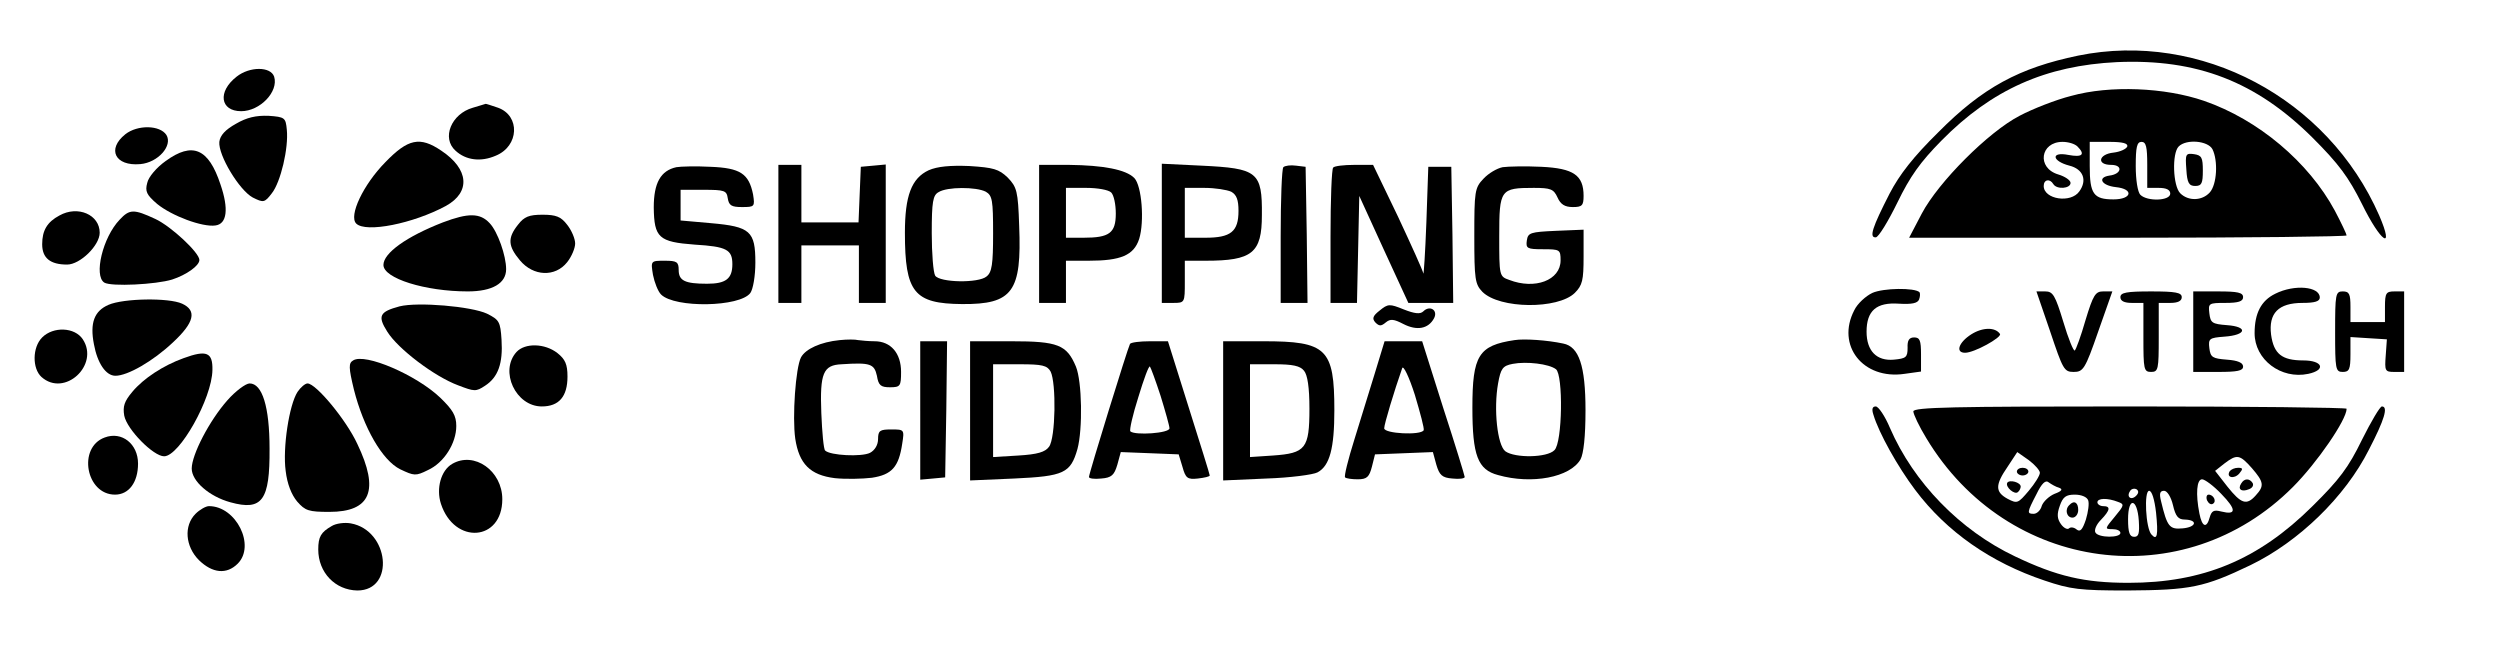 <?xml version="1.0" encoding="UTF-8" standalone="no"?>
<svg version="1.0" xmlns="http://www.w3.org/2000/svg"
 width="652pt" height="172pt" viewBox="0 0 652 172"
 preserveAspectRatio="xMidYMid meet">

<g transform="translate(0,172) scale(0.1,-0.1)"
fill="#000000" stroke="none">
<path d="M5420 1575 c-154 -32 -249 -83 -365 -200 -65 -64 -101 -110 -127
-160 -45 -88 -54 -115 -36 -114 7 0 32 41 56 90 34 70 60 106 115 162 132 134
273 196 458 205 209 9 363 -51 510 -197 69 -69 94 -103 129 -173 49 -100 86
-125 45 -30 -134 306 -466 482 -785 417z"/>
<path d="M617 1520 c-50 -39 -43 -90 12 -90 49 0 98 51 86 90 -9 27 -64 27
-98 0z"/>
<path d="M5402 1470 c-40 -10 -101 -34 -135 -52 -81 -42 -211 -172 -255 -255
l-33 -63 570 0 c314 0 571 3 571 6 0 3 -14 33 -31 65 -68 126 -199 237 -341
286 -102 35 -245 41 -346 13z m16 -132 c21 -21 13 -29 -24 -22 -46 9 -43 -16
3 -28 36 -9 47 -38 26 -67 -22 -32 -93 -21 -93 14 0 17 16 20 25 5 9 -15 45
-12 45 3 0 7 -15 17 -32 22 -57 17 -47 85 11 85 15 0 32 -5 39 -12z m130 0
c-3 -7 -19 -14 -36 -16 -39 -4 -45 -32 -6 -32 31 0 28 -24 -5 -28 -32 -5 -20
-26 17 -30 48 -5 42 -32 -6 -32 -52 0 -62 14 -62 87 l0 63 51 0 c36 0 49 -4
47 -12z m52 -48 l0 -60 30 0 c20 0 30 -5 30 -15 0 -19 -60 -21 -78 -3 -7 7
-12 39 -12 75 0 49 3 63 15 63 12 0 15 -13 15 -60z m170 41 c15 -30 12 -92 -7
-113 -20 -22 -56 -23 -77 -2 -19 19 -22 104 -4 122 20 20 76 15 88 -7z"/>
<path d="M5702 1278 c2 -35 7 -43 23 -43 17 0 20 7 20 40 0 34 -3 40 -23 43
-22 3 -23 0 -20 -40z"/>
<path d="M1233 1439 c-56 -16 -82 -79 -45 -112 27 -25 66 -30 105 -13 61 25
64 104 6 125 -18 6 -32 11 -33 10 -1 0 -15 -5 -33 -10z"/>
<path d="M615 1397 c-27 -15 -41 -30 -43 -47 -3 -35 52 -126 87 -145 28 -14
31 -14 50 11 23 29 44 118 39 166 -3 31 -5 33 -48 36 -32 1 -56 -4 -85 -21z"/>
<path d="M327 1370 c-49 -39 -27 -84 39 -78 46 4 85 48 68 76 -17 26 -75 27
-107 2z"/>
<path d="M1005 1297 c-58 -59 -96 -140 -76 -160 25 -25 149 0 234 46 65 36 60
96 -12 144 -56 38 -87 31 -146 -30z"/>
<path d="M432 1300 c-24 -17 -45 -42 -48 -57 -6 -22 -2 -31 26 -55 38 -31 118
-61 152 -56 30 4 35 43 13 107 -31 94 -73 112 -143 61z"/>
<path d="M1764 1284 c-41 -9 -59 -41 -59 -105 1 -79 13 -90 107 -97 83 -5 98
-13 98 -51 0 -38 -17 -51 -66 -51 -58 0 -74 8 -74 36 0 21 -5 24 -36 24 -37 0
-37 0 -31 -37 4 -20 13 -43 21 -51 36 -36 206 -33 233 4 7 10 13 44 13 79 0
82 -13 94 -116 103 l-79 7 0 40 0 40 60 0 c55 0 60 -2 63 -22 3 -19 10 -23 37
-23 33 0 34 1 29 33 -11 54 -33 69 -111 72 -37 2 -78 1 -89 -1z"/>
<path d="M2030 1110 l0 -180 30 0 30 0 0 75 0 75 75 0 75 0 0 -75 0 -75 35 0
35 0 0 181 0 180 -32 -3 -33 -3 -3 -72 -3 -73 -74 0 -75 0 0 75 0 75 -30 0
-30 0 0 -180z"/>
<path d="M2422 1276 c-45 -21 -62 -67 -62 -163 0 -156 24 -185 149 -186 132
-1 156 32 149 204 -3 91 -6 101 -30 126 -23 22 -37 26 -100 30 -50 2 -83 -1
-106 -11z m149 -56 c17 -10 19 -22 19 -109 0 -80 -3 -101 -17 -112 -21 -18
-122 -16 -134 2 -5 8 -9 58 -9 111 0 82 3 99 18 107 22 14 98 14 123 1z"/>
<path d="M2710 1110 l0 -180 35 0 35 0 0 55 0 55 59 0 c84 0 118 14 132 57 14
45 7 139 -13 159 -22 22 -81 33 -170 34 l-78 0 0 -180z m188 108 c7 -7 12 -31
12 -55 0 -51 -17 -63 -84 -63 l-46 0 0 65 0 65 53 0 c29 0 58 -5 65 -12z"/>
<path d="M3030 1111 l0 -181 30 0 c30 0 30 1 30 55 l0 55 54 0 c122 0 147 20
147 119 1 113 -11 122 -158 129 l-103 5 0 -182z m181 109 c14 -8 19 -21 19
-50 0 -54 -20 -70 -86 -70 l-54 0 0 65 0 65 51 0 c28 0 59 -5 70 -10z"/>
<path d="M3347 1284 c-4 -4 -7 -85 -7 -181 l0 -173 35 0 35 0 -2 178 -3 177
-25 3 c-14 2 -29 0 -33 -4z"/>
<path d="M3477 1283 c-4 -3 -7 -84 -7 -180 l0 -173 35 0 34 0 3 139 3 140 64
-140 64 -139 59 0 58 0 -2 178 -3 177 -30 0 -30 0 -5 -145 c-3 -80 -7 -140 -8
-133 -1 7 -31 73 -66 148 l-65 135 -49 0 c-27 0 -52 -3 -55 -7z"/>
<path d="M3919 1284 c-15 -3 -37 -16 -50 -30 -23 -24 -24 -33 -24 -150 0 -113
2 -125 21 -145 45 -45 197 -46 241 -3 20 20 23 33 23 94 l0 71 -72 -3 c-67 -3
-73 -5 -76 -25 -3 -21 1 -23 42 -23 44 0 46 -1 46 -29 0 -52 -67 -77 -134 -51
-26 9 -26 11 -26 114 0 122 3 126 90 126 44 0 52 -3 62 -25 8 -18 19 -25 40
-25 24 0 28 4 28 29 0 54 -26 72 -110 76 -41 2 -87 1 -101 -1z"/>
<path d="M155 1158 c-32 -17 -45 -39 -45 -75 0 -36 21 -53 65 -53 34 0 85 50
85 83 0 47 -57 72 -105 45z"/>
<path d="M312 1147 c-44 -46 -68 -146 -40 -164 18 -11 135 -5 177 8 37 12 71
36 71 51 0 19 -74 88 -115 107 -56 26 -67 26 -93 -2z"/>
<path d="M1155 1140 c-95 -37 -155 -80 -155 -111 0 -35 109 -69 220 -69 64 0
100 21 100 58 0 35 -22 98 -43 120 -25 27 -56 27 -122 2z"/>
<path d="M1351 1134 c-28 -35 -26 -56 5 -93 35 -42 92 -44 123 -5 12 15 21 37
21 49 0 12 -9 34 -21 49 -16 21 -29 26 -64 26 -35 0 -48 -5 -64 -26z"/>
<path d="M4883 956 c-17 -8 -39 -28 -47 -45 -48 -92 23 -182 131 -166 l43 6 0
45 c0 36 -3 44 -18 44 -13 0 -18 -8 -17 -27 0 -25 -4 -28 -36 -31 -45 -4 -71
23 -71 73 0 55 26 77 84 73 34 -2 49 1 53 11 3 8 3 16 1 19 -13 12 -94 11
-123 -2z"/>
<path d="M5934 954 c-37 -18 -54 -51 -54 -103 0 -69 69 -121 140 -106 47 10
38 35 -13 35 -56 0 -77 17 -84 67 -7 56 19 83 82 83 32 0 45 4 45 14 0 29 -66
35 -116 10z"/>
<path d="M5347 855 c33 -98 36 -105 61 -105 25 0 30 7 64 105 l37 105 -24 0
c-20 0 -26 -9 -46 -75 -12 -42 -25 -77 -28 -79 -3 -3 -17 31 -30 75 -21 69
-27 79 -47 79 l-23 0 36 -105z"/>
<path d="M5530 945 c0 -10 10 -15 30 -15 l30 0 0 -90 c0 -83 1 -90 20 -90 19
0 20 7 20 90 l0 90 30 0 c20 0 30 5 30 15 0 12 -16 15 -80 15 -64 0 -80 -3
-80 -15z"/>
<path d="M5720 855 l0 -105 65 0 c50 0 65 3 65 14 0 10 -14 16 -42 18 -38 3
-43 6 -46 30 -3 25 0 27 39 30 58 4 63 26 7 30 -39 3 -43 6 -46 31 -3 26 -2
27 42 27 34 0 46 4 46 15 0 12 -14 15 -65 15 l-65 0 0 -105z"/>
<path d="M6090 855 c0 -98 1 -105 20 -105 17 0 20 7 20 46 l0 45 47 -3 48 -3
-3 -42 c-3 -40 -2 -43 22 -43 l26 0 0 105 0 105 -25 0 c-22 0 -25 -4 -25 -40
l0 -40 -45 0 -45 0 0 40 c0 33 -3 40 -20 40 -19 0 -20 -7 -20 -105z"/>
<path d="M283 925 c-37 -16 -49 -47 -38 -103 9 -49 31 -82 56 -82 32 0 98 38
150 87 56 52 63 83 24 101 -35 16 -153 14 -192 -3z"/>
<path d="M1042 921 c-52 -14 -58 -25 -32 -66 28 -45 123 -117 185 -140 42 -16
46 -17 70 -1 34 22 47 58 43 120 -3 47 -6 52 -38 68 -41 19 -180 31 -228 19z"/>
<path d="M3598 910 c-18 -14 -20 -21 -11 -31 10 -10 15 -10 27 0 12 10 21 9
46 -4 35 -18 65 -13 80 15 11 21 -11 35 -28 18 -8 -8 -23 -6 -51 5 -37 15 -41
15 -63 -3z"/>
<path d="M5141 848 c-33 -21 -42 -48 -16 -48 24 0 96 40 91 49 -12 18 -45 18
-75 -1z"/>
<path d="M110 840 c-26 -26 -26 -81 -2 -103 60 -54 152 31 108 98 -21 32 -77
34 -106 5z"/>
<path d="M2190 833 c-50 -5 -89 -23 -101 -45 -14 -27 -23 -155 -15 -212 10
-66 39 -95 103 -103 28 -3 72 -2 97 1 52 8 70 28 79 89 6 37 5 37 -29 37 -29
0 -34 -3 -34 -25 0 -15 -8 -29 -21 -36 -22 -11 -104 -7 -117 6 -4 3 -8 48 -10
98 -4 104 5 125 53 127 75 5 85 1 92 -30 4 -25 10 -30 34 -30 27 0 29 3 29 40
0 49 -27 80 -69 80 -16 0 -35 2 -43 3 -7 2 -29 2 -48 0z"/>
<path d="M3950 833 c-94 -14 -110 -40 -110 -176 0 -125 14 -162 67 -176 88
-25 188 -6 215 41 8 15 13 59 13 128 0 116 -17 166 -58 174 -42 9 -102 13
-127 9z m108 -76 c19 -15 17 -191 -4 -211 -19 -20 -103 -21 -128 -3 -21 16
-31 110 -19 177 7 39 12 46 38 51 36 7 95 0 113 -14z"/>
<path d="M2400 649 l0 -180 33 3 32 3 3 178 2 177 -35 0 -35 0 0 -181z"/>
<path d="M2530 649 l0 -182 115 5 c130 6 147 14 165 77 14 52 12 176 -4 215
-24 57 -47 66 -168 66 l-108 0 0 -181z m210 102 c15 -30 13 -173 -4 -196 -10
-14 -30 -20 -80 -23 l-66 -4 0 121 0 121 70 0 c58 0 71 -3 80 -19z"/>
<path d="M2947 823 c-6 -11 -107 -338 -107 -347 0 -4 14 -6 32 -4 27 2 34 9
42 36 l9 33 76 -3 75 -3 10 -33 c8 -29 13 -33 40 -30 17 2 31 5 31 8 0 3 -25
83 -55 178 l-54 172 -47 0 c-26 0 -50 -3 -52 -7z m80 -136 c12 -39 23 -78 23
-84 0 -13 -90 -19 -102 -8 -3 3 6 43 21 90 14 46 27 82 30 79 2 -2 15 -37 28
-77z"/>
<path d="M3190 649 l0 -182 113 5 c61 2 122 10 133 16 32 17 44 63 44 162 0
161 -20 180 -185 180 l-105 0 0 -181z m211 104 c9 -11 14 -43 14 -99 0 -104
-10 -116 -95 -122 l-60 -4 0 121 0 121 64 0 c47 0 67 -4 77 -17z"/>
<path d="M3586 748 c-14 -46 -38 -124 -54 -175 -16 -51 -27 -95 -24 -98 3 -3
18 -5 33 -5 24 0 30 6 37 33 l8 32 76 3 75 3 9 -33 c8 -27 15 -34 42 -36 18
-2 32 0 32 4 0 3 -25 85 -56 180 l-55 174 -49 0 -49 0 -25 -82z m127 -150 c-7
-14 -103 -9 -103 5 0 11 26 97 47 157 3 8 18 -23 33 -70 14 -47 25 -88 23 -92z"/>
<path d="M1347 802 c-45 -50 -2 -142 66 -142 45 0 67 26 67 78 0 32 -6 45 -26
61 -33 26 -85 27 -107 3z"/>
<path d="M479 786 c-53 -19 -105 -53 -134 -88 -21 -25 -25 -38 -21 -62 7 -36
76 -106 104 -106 40 0 125 151 126 225 1 46 -15 53 -75 31z"/>
<path d="M921 780 c-12 -7 -12 -18 2 -76 25 -99 74 -185 121 -208 36 -17 40
-18 72 -2 42 19 74 70 74 115 0 27 -9 42 -42 74 -62 59 -196 117 -227 97z"/>
<path d="M593 676 c-47 -53 -93 -142 -93 -178 0 -33 46 -73 101 -88 83 -23
103 5 102 140 0 109 -19 170 -52 170 -10 0 -37 -20 -58 -44z"/>
<path d="M776 698 c-22 -34 -39 -146 -31 -206 4 -34 15 -62 30 -80 21 -24 30
-27 84 -27 108 0 131 56 73 177 -29 63 -108 158 -130 158 -6 0 -18 -10 -26
-22z"/>
<path d="M4886 638 c14 -47 63 -135 109 -196 82 -109 197 -189 337 -236 68
-23 92 -26 215 -26 166 1 201 8 322 66 126 61 247 178 309 301 41 79 51 113
34 113 -5 0 -28 -39 -52 -87 -35 -72 -59 -104 -129 -173 -141 -140 -286 -200
-480 -200 -115 0 -187 17 -296 69 -143 68 -264 192 -326 335 -13 31 -30 56
-37 56 -9 0 -11 -7 -6 -22z"/>
<path d="M4990 647 c0 -7 15 -39 34 -70 211 -351 672 -412 956 -127 62 62 140
175 140 204 0 3 -254 6 -565 6 -459 0 -565 -2 -565 -13z m330 -160 c0 -7 -13
-28 -29 -47 -28 -33 -30 -34 -55 -21 -33 18 -33 36 0 84 l25 38 30 -21 c16
-12 29 -27 29 -33z m553 12 c31 -36 33 -46 10 -71 -24 -27 -38 -22 -74 23
l-32 41 24 19 c33 25 40 24 72 -12z m-503 -51 c11 -4 7 -9 -12 -16 -14 -6 -29
-20 -33 -31 -3 -12 -13 -21 -21 -21 -18 0 -18 3 7 51 14 29 24 38 32 31 7 -5
19 -12 27 -14z m423 -16 c40 -41 40 -56 0 -46 -19 5 -25 2 -30 -15 -8 -30 -20
-26 -27 10 -10 51 -7 89 7 89 7 0 30 -17 50 -38z m-222 -5 c-13 -13 -26 -3
-16 12 3 6 11 8 17 5 6 -4 6 -10 -1 -17z m52 -44 c6 -59 3 -74 -12 -57 -15 16
-20 114 -6 114 7 0 14 -22 18 -57z m44 20 c7 -30 14 -38 31 -38 35 -1 30 -20
-6 -23 -34 -3 -40 4 -56 71 -5 20 -3 27 8 27 8 0 18 -16 23 -37z m-221 12 c3
-8 0 -30 -6 -50 -9 -27 -15 -33 -24 -26 -7 6 -16 7 -20 3 -4 -4 -14 1 -21 11
-10 14 -11 26 -3 48 8 23 16 29 39 29 17 0 32 -6 35 -15z m78 -4 c17 -6 16 -9
-9 -39 -26 -31 -26 -32 -6 -32 12 0 21 -4 21 -10 0 -13 -57 -13 -65 1 -4 6 2
21 14 33 25 26 26 36 6 36 -8 0 -15 5 -15 10 0 11 26 12 54 1z m54 -49 c2 -33
0 -42 -12 -42 -12 0 -16 11 -16 46 0 59 24 55 28 -4z"/>
<path d="M5260 490 c0 -5 7 -10 15 -10 8 0 15 5 15 10 0 6 -7 10 -15 10 -8 0
-15 -4 -15 -10z"/>
<path d="M5235 461 c-6 -11 20 -33 28 -24 4 3 7 10 7 14 0 11 -29 19 -35 10z"/>
<path d="M5815 491 c-10 -17 12 -21 25 -6 10 12 10 15 -3 15 -9 0 -18 -4 -22
-9z"/>
<path d="M5845 459 c-10 -15 1 -23 20 -15 9 3 13 10 10 16 -8 13 -22 13 -30
-1z"/>
<path d="M5756 415 c4 -8 10 -12 15 -9 11 6 2 24 -11 24 -5 0 -7 -7 -4 -15z"/>
<path d="M5397 403 c-13 -12 -7 -33 8 -33 8 0 15 9 15 20 0 20 -11 26 -23 13z"/>
<path d="M273 579 c-71 -26 -49 -149 27 -149 36 0 60 32 60 81 0 51 -42 85
-87 68z"/>
<path d="M1179 510 c-29 -17 -42 -64 -29 -104 35 -107 160 -98 160 12 0 74
-73 126 -131 92z"/>
<path d="M510 380 c-31 -31 -27 -85 9 -121 35 -34 72 -38 101 -9 47 47 -4 150
-75 150 -8 0 -24 -9 -35 -20z"/>
<path d="M865 348 c-28 -16 -35 -28 -35 -61 0 -60 44 -106 102 -107 99 0 83
157 -17 175 -16 3 -39 0 -50 -7z"/>
</g>
</svg>